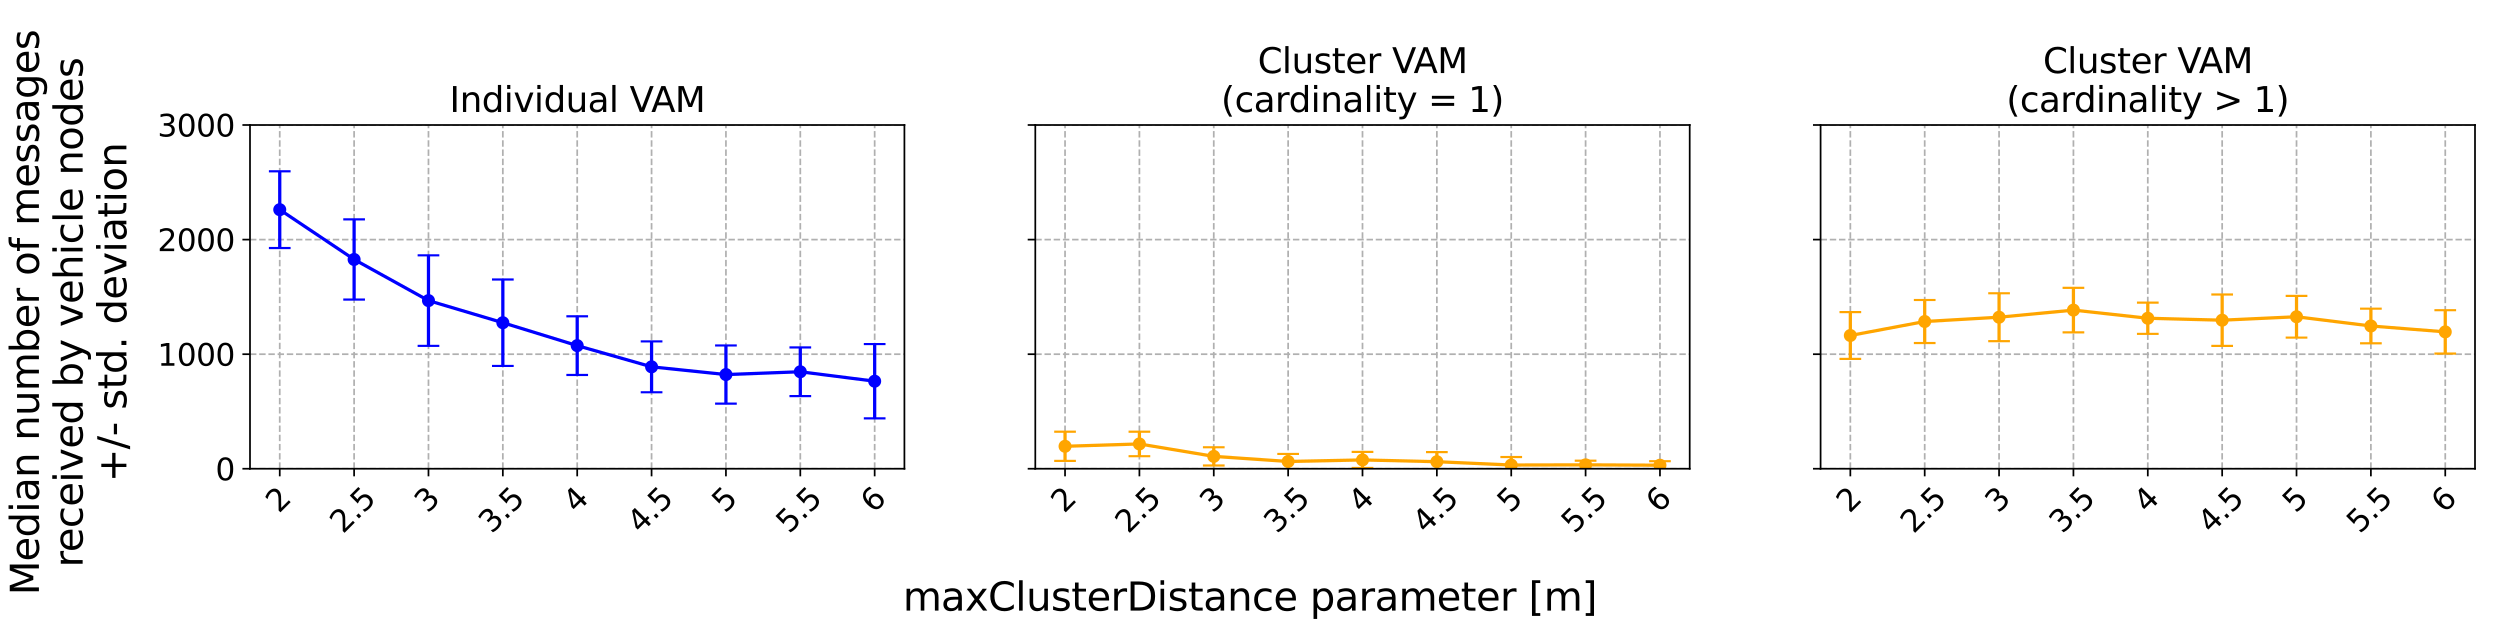 <?xml version="1.0" encoding="utf-8" standalone="no"?>
<!DOCTYPE svg PUBLIC "-//W3C//DTD SVG 1.1//EN"
  "http://www.w3.org/Graphics/SVG/1.1/DTD/svg11.dtd">
<svg xmlns:xlink="http://www.w3.org/1999/xlink" width="1152pt" height="288pt" viewBox="0 0 1152 288" xmlns="http://www.w3.org/2000/svg" version="1.1">
 <defs>
  <style type="text/css">*{stroke-linejoin: round; stroke-linecap: butt}</style>
 </defs>
 <g id="figure_1">
  <g id="patch_1">
   <path d="M 0 288 
L 1152 288 
L 1152 0 
L 0 0 
z
" style="fill: #ffffff"/>
  </g>
  <g id="axes_1">
   <g id="patch_2">
    <path d="M 115.2 216 
L 416.753 216 
L 416.753 57.6 
L 115.2 57.6 
z
" style="fill: #ffffff"/>
   </g>
   <g id="matplotlib.axis_1">
    <g id="xtick_1">
     <g id="line2d_1">
      <path d="M 128.907 216 
L 128.907 57.6 
" clip-path="url(#pe989899e88)" style="fill: none; stroke-dasharray: 2.96,1.28; stroke-dashoffset: 0; stroke: #b0b0b0; stroke-width: 0.8"/>
     </g>
     <g id="line2d_2">
      <defs>
       <path id="m39fc9605f2" d="M 0 0 
L 0 3.5 
" style="stroke: #000000; stroke-width: 0.8"/>
      </defs>
      <g>
       <use xlink:href="#m39fc9605f2" x="128.907" y="216" style="stroke: #000000; stroke-width: 0.8"/>
      </g>
     </g>
     <g id="text_1">
      <!-- 2 -->
      <g transform="translate(128.489 236.821) rotate(-45) scale(0.14 -0.14)">
       <defs>
        <path id="DejaVuSans-32" d="M 1228 531 
L 3431 531 
L 3431 0 
L 469 0 
L 469 531 
Q 828 903 1448 1529 
Q 2069 2156 2228 2338 
Q 2531 2678 2651 2914 
Q 2772 3150 2772 3378 
Q 2772 3750 2511 3984 
Q 2250 4219 1831 4219 
Q 1534 4219 1204 4116 
Q 875 4013 500 3803 
L 500 4441 
Q 881 4594 1212 4672 
Q 1544 4750 1819 4750 
Q 2544 4750 2975 4387 
Q 3406 4025 3406 3419 
Q 3406 3131 3298 2873 
Q 3191 2616 2906 2266 
Q 2828 2175 2409 1742 
Q 1991 1309 1228 531 
z
" transform="scale(0.016)"/>
       </defs>
       <use xlink:href="#DejaVuSans-32"/>
      </g>
     </g>
    </g>
    <g id="xtick_2">
     <g id="line2d_3">
      <path d="M 163.174 216 
L 163.174 57.6 
" clip-path="url(#pe989899e88)" style="fill: none; stroke-dasharray: 2.96,1.28; stroke-dashoffset: 0; stroke: #b0b0b0; stroke-width: 0.8"/>
     </g>
     <g id="line2d_4">
      <g>
       <use xlink:href="#m39fc9605f2" x="163.174" y="216" style="stroke: #000000; stroke-width: 0.8"/>
      </g>
     </g>
     <g id="text_2">
      <!-- 2.5 -->
      <g transform="translate(158.034 246.265) rotate(-45) scale(0.14 -0.14)">
       <defs>
        <path id="DejaVuSans-2e" d="M 684 794 
L 1344 794 
L 1344 0 
L 684 0 
L 684 794 
z
" transform="scale(0.016)"/>
        <path id="DejaVuSans-35" d="M 691 4666 
L 3169 4666 
L 3169 4134 
L 1269 4134 
L 1269 2991 
Q 1406 3038 1543 3061 
Q 1681 3084 1819 3084 
Q 2600 3084 3056 2656 
Q 3513 2228 3513 1497 
Q 3513 744 3044 326 
Q 2575 -91 1722 -91 
Q 1428 -91 1123 -41 
Q 819 9 494 109 
L 494 744 
Q 775 591 1075 516 
Q 1375 441 1709 441 
Q 2250 441 2565 725 
Q 2881 1009 2881 1497 
Q 2881 1984 2565 2268 
Q 2250 2553 1709 2553 
Q 1456 2553 1204 2497 
Q 953 2441 691 2322 
L 691 4666 
z
" transform="scale(0.016)"/>
       </defs>
       <use xlink:href="#DejaVuSans-32"/>
       <use xlink:href="#DejaVuSans-2e" x="63.623"/>
       <use xlink:href="#DejaVuSans-35" x="95.41"/>
      </g>
     </g>
    </g>
    <g id="xtick_3">
     <g id="line2d_5">
      <path d="M 197.442 216 
L 197.442 57.6 
" clip-path="url(#pe989899e88)" style="fill: none; stroke-dasharray: 2.96,1.28; stroke-dashoffset: 0; stroke: #b0b0b0; stroke-width: 0.8"/>
     </g>
     <g id="line2d_6">
      <g>
       <use xlink:href="#m39fc9605f2" x="197.442" y="216" style="stroke: #000000; stroke-width: 0.8"/>
      </g>
     </g>
     <g id="text_3">
      <!-- 3 -->
      <g transform="translate(197.024 236.821) rotate(-45) scale(0.14 -0.14)">
       <defs>
        <path id="DejaVuSans-33" d="M 2597 2516 
Q 3050 2419 3304 2112 
Q 3559 1806 3559 1356 
Q 3559 666 3084 287 
Q 2609 -91 1734 -91 
Q 1441 -91 1130 -33 
Q 819 25 488 141 
L 488 750 
Q 750 597 1062 519 
Q 1375 441 1716 441 
Q 2309 441 2620 675 
Q 2931 909 2931 1356 
Q 2931 1769 2642 2001 
Q 2353 2234 1838 2234 
L 1294 2234 
L 1294 2753 
L 1863 2753 
Q 2328 2753 2575 2939 
Q 2822 3125 2822 3475 
Q 2822 3834 2567 4026 
Q 2313 4219 1838 4219 
Q 1578 4219 1281 4162 
Q 984 4106 628 3988 
L 628 4550 
Q 988 4650 1302 4700 
Q 1616 4750 1894 4750 
Q 2613 4750 3031 4423 
Q 3450 4097 3450 3541 
Q 3450 3153 3228 2886 
Q 3006 2619 2597 2516 
z
" transform="scale(0.016)"/>
       </defs>
       <use xlink:href="#DejaVuSans-33"/>
      </g>
     </g>
    </g>
    <g id="xtick_4">
     <g id="line2d_7">
      <path d="M 231.709 216 
L 231.709 57.6 
" clip-path="url(#pe989899e88)" style="fill: none; stroke-dasharray: 2.96,1.28; stroke-dashoffset: 0; stroke: #b0b0b0; stroke-width: 0.8"/>
     </g>
     <g id="line2d_8">
      <g>
       <use xlink:href="#m39fc9605f2" x="231.709" y="216" style="stroke: #000000; stroke-width: 0.8"/>
      </g>
     </g>
     <g id="text_4">
      <!-- 3.5 -->
      <g transform="translate(226.569 246.265) rotate(-45) scale(0.14 -0.14)">
       <use xlink:href="#DejaVuSans-33"/>
       <use xlink:href="#DejaVuSans-2e" x="63.623"/>
       <use xlink:href="#DejaVuSans-35" x="95.41"/>
      </g>
     </g>
    </g>
    <g id="xtick_5">
     <g id="line2d_9">
      <path d="M 265.976 216 
L 265.976 57.6 
" clip-path="url(#pe989899e88)" style="fill: none; stroke-dasharray: 2.96,1.28; stroke-dashoffset: 0; stroke: #b0b0b0; stroke-width: 0.8"/>
     </g>
     <g id="line2d_10">
      <g>
       <use xlink:href="#m39fc9605f2" x="265.976" y="216" style="stroke: #000000; stroke-width: 0.8"/>
      </g>
     </g>
     <g id="text_5">
      <!-- 4 -->
      <g transform="translate(265.559 236.821) rotate(-45) scale(0.14 -0.14)">
       <defs>
        <path id="DejaVuSans-34" d="M 2419 4116 
L 825 1625 
L 2419 1625 
L 2419 4116 
z
M 2253 4666 
L 3047 4666 
L 3047 1625 
L 3713 1625 
L 3713 1100 
L 3047 1100 
L 3047 0 
L 2419 0 
L 2419 1100 
L 313 1100 
L 313 1709 
L 2253 4666 
z
" transform="scale(0.016)"/>
       </defs>
       <use xlink:href="#DejaVuSans-34"/>
      </g>
     </g>
    </g>
    <g id="xtick_6">
     <g id="line2d_11">
      <path d="M 300.244 216 
L 300.244 57.6 
" clip-path="url(#pe989899e88)" style="fill: none; stroke-dasharray: 2.96,1.28; stroke-dashoffset: 0; stroke: #b0b0b0; stroke-width: 0.8"/>
     </g>
     <g id="line2d_12">
      <g>
       <use xlink:href="#m39fc9605f2" x="300.244" y="216" style="stroke: #000000; stroke-width: 0.8"/>
      </g>
     </g>
     <g id="text_6">
      <!-- 4.5 -->
      <g transform="translate(295.104 246.265) rotate(-45) scale(0.14 -0.14)">
       <use xlink:href="#DejaVuSans-34"/>
       <use xlink:href="#DejaVuSans-2e" x="63.623"/>
       <use xlink:href="#DejaVuSans-35" x="95.41"/>
      </g>
     </g>
    </g>
    <g id="xtick_7">
     <g id="line2d_13">
      <path d="M 334.511 216 
L 334.511 57.6 
" clip-path="url(#pe989899e88)" style="fill: none; stroke-dasharray: 2.96,1.28; stroke-dashoffset: 0; stroke: #b0b0b0; stroke-width: 0.8"/>
     </g>
     <g id="line2d_14">
      <g>
       <use xlink:href="#m39fc9605f2" x="334.511" y="216" style="stroke: #000000; stroke-width: 0.8"/>
      </g>
     </g>
     <g id="text_7">
      <!-- 5 -->
      <g transform="translate(334.094 236.821) rotate(-45) scale(0.14 -0.14)">
       <use xlink:href="#DejaVuSans-35"/>
      </g>
     </g>
    </g>
    <g id="xtick_8">
     <g id="line2d_15">
      <path d="M 368.779 216 
L 368.779 57.6 
" clip-path="url(#pe989899e88)" style="fill: none; stroke-dasharray: 2.96,1.28; stroke-dashoffset: 0; stroke: #b0b0b0; stroke-width: 0.8"/>
     </g>
     <g id="line2d_16">
      <g>
       <use xlink:href="#m39fc9605f2" x="368.779" y="216" style="stroke: #000000; stroke-width: 0.8"/>
      </g>
     </g>
     <g id="text_8">
      <!-- 5.5 -->
      <g transform="translate(363.639 246.265) rotate(-45) scale(0.14 -0.14)">
       <use xlink:href="#DejaVuSans-35"/>
       <use xlink:href="#DejaVuSans-2e" x="63.623"/>
       <use xlink:href="#DejaVuSans-35" x="95.41"/>
      </g>
     </g>
    </g>
    <g id="xtick_9">
     <g id="line2d_17">
      <path d="M 403.046 216 
L 403.046 57.6 
" clip-path="url(#pe989899e88)" style="fill: none; stroke-dasharray: 2.96,1.28; stroke-dashoffset: 0; stroke: #b0b0b0; stroke-width: 0.8"/>
     </g>
     <g id="line2d_18">
      <g>
       <use xlink:href="#m39fc9605f2" x="403.046" y="216" style="stroke: #000000; stroke-width: 0.8"/>
      </g>
     </g>
     <g id="text_9">
      <!-- 6 -->
      <g transform="translate(402.628 236.821) rotate(-45) scale(0.14 -0.14)">
       <defs>
        <path id="DejaVuSans-36" d="M 2113 2584 
Q 1688 2584 1439 2293 
Q 1191 2003 1191 1497 
Q 1191 994 1439 701 
Q 1688 409 2113 409 
Q 2538 409 2786 701 
Q 3034 994 3034 1497 
Q 3034 2003 2786 2293 
Q 2538 2584 2113 2584 
z
M 3366 4563 
L 3366 3988 
Q 3128 4100 2886 4159 
Q 2644 4219 2406 4219 
Q 1781 4219 1451 3797 
Q 1122 3375 1075 2522 
Q 1259 2794 1537 2939 
Q 1816 3084 2150 3084 
Q 2853 3084 3261 2657 
Q 3669 2231 3669 1497 
Q 3669 778 3244 343 
Q 2819 -91 2113 -91 
Q 1303 -91 875 529 
Q 447 1150 447 2328 
Q 447 3434 972 4092 
Q 1497 4750 2381 4750 
Q 2619 4750 2861 4703 
Q 3103 4656 3366 4563 
z
" transform="scale(0.016)"/>
       </defs>
       <use xlink:href="#DejaVuSans-36"/>
      </g>
     </g>
    </g>
   </g>
   <g id="matplotlib.axis_2">
    <g id="ytick_1">
     <g id="line2d_19">
      <path d="M 115.2 216 
L 416.753 216 
" clip-path="url(#pe989899e88)" style="fill: none; stroke-dasharray: 2.96,1.28; stroke-dashoffset: 0; stroke: #b0b0b0; stroke-width: 0.8"/>
     </g>
     <g id="line2d_20">
      <defs>
       <path id="md9dedc29a3" d="M 0 0 
L -3.5 0 
" style="stroke: #000000; stroke-width: 0.8"/>
      </defs>
      <g>
       <use xlink:href="#md9dedc29a3" x="115.2" y="216" style="stroke: #000000; stroke-width: 0.8"/>
      </g>
     </g>
     <g id="text_10">
      <!-- 0 -->
      <g transform="translate(99.293 221.319) scale(0.14 -0.14)">
       <defs>
        <path id="DejaVuSans-30" d="M 2034 4250 
Q 1547 4250 1301 3770 
Q 1056 3291 1056 2328 
Q 1056 1369 1301 889 
Q 1547 409 2034 409 
Q 2525 409 2770 889 
Q 3016 1369 3016 2328 
Q 3016 3291 2770 3770 
Q 2525 4250 2034 4250 
z
M 2034 4750 
Q 2819 4750 3233 4129 
Q 3647 3509 3647 2328 
Q 3647 1150 3233 529 
Q 2819 -91 2034 -91 
Q 1250 -91 836 529 
Q 422 1150 422 2328 
Q 422 3509 836 4129 
Q 1250 4750 2034 4750 
z
" transform="scale(0.016)"/>
       </defs>
       <use xlink:href="#DejaVuSans-30"/>
      </g>
     </g>
    </g>
    <g id="ytick_2">
     <g id="line2d_21">
      <path d="M 115.2 163.2 
L 416.753 163.2 
" clip-path="url(#pe989899e88)" style="fill: none; stroke-dasharray: 2.96,1.28; stroke-dashoffset: 0; stroke: #b0b0b0; stroke-width: 0.8"/>
     </g>
     <g id="line2d_22">
      <g>
       <use xlink:href="#md9dedc29a3" x="115.2" y="163.2" style="stroke: #000000; stroke-width: 0.8"/>
      </g>
     </g>
     <g id="text_11">
      <!-- 1000 -->
      <g transform="translate(72.57 168.519) scale(0.14 -0.14)">
       <defs>
        <path id="DejaVuSans-31" d="M 794 531 
L 1825 531 
L 1825 4091 
L 703 3866 
L 703 4441 
L 1819 4666 
L 2450 4666 
L 2450 531 
L 3481 531 
L 3481 0 
L 794 0 
L 794 531 
z
" transform="scale(0.016)"/>
       </defs>
       <use xlink:href="#DejaVuSans-31"/>
       <use xlink:href="#DejaVuSans-30" x="63.623"/>
       <use xlink:href="#DejaVuSans-30" x="127.246"/>
       <use xlink:href="#DejaVuSans-30" x="190.869"/>
      </g>
     </g>
    </g>
    <g id="ytick_3">
     <g id="line2d_23">
      <path d="M 115.2 110.4 
L 416.753 110.4 
" clip-path="url(#pe989899e88)" style="fill: none; stroke-dasharray: 2.96,1.28; stroke-dashoffset: 0; stroke: #b0b0b0; stroke-width: 0.8"/>
     </g>
     <g id="line2d_24">
      <g>
       <use xlink:href="#md9dedc29a3" x="115.2" y="110.4" style="stroke: #000000; stroke-width: 0.8"/>
      </g>
     </g>
     <g id="text_12">
      <!-- 2000 -->
      <g transform="translate(72.57 115.719) scale(0.14 -0.14)">
       <use xlink:href="#DejaVuSans-32"/>
       <use xlink:href="#DejaVuSans-30" x="63.623"/>
       <use xlink:href="#DejaVuSans-30" x="127.246"/>
       <use xlink:href="#DejaVuSans-30" x="190.869"/>
      </g>
     </g>
    </g>
    <g id="ytick_4">
     <g id="line2d_25">
      <path d="M 115.2 57.6 
L 416.753 57.6 
" clip-path="url(#pe989899e88)" style="fill: none; stroke-dasharray: 2.96,1.28; stroke-dashoffset: 0; stroke: #b0b0b0; stroke-width: 0.8"/>
     </g>
     <g id="line2d_26">
      <g>
       <use xlink:href="#md9dedc29a3" x="115.2" y="57.6" style="stroke: #000000; stroke-width: 0.8"/>
      </g>
     </g>
     <g id="text_13">
      <!-- 3000 -->
      <g transform="translate(72.57 62.919) scale(0.14 -0.14)">
       <use xlink:href="#DejaVuSans-33"/>
       <use xlink:href="#DejaVuSans-30" x="63.623"/>
       <use xlink:href="#DejaVuSans-30" x="127.246"/>
       <use xlink:href="#DejaVuSans-30" x="190.869"/>
      </g>
     </g>
    </g>
   </g>
   <g id="LineCollection_1">
    <path d="M 128.907 114.298 
L 128.907 78.94 
" clip-path="url(#pe989899e88)" style="fill: none; stroke: #0000ff; stroke-width: 1.5"/>
    <path d="M 163.174 138.035 
L 163.174 101.087 
" clip-path="url(#pe989899e88)" style="fill: none; stroke: #0000ff; stroke-width: 1.5"/>
    <path d="M 197.442 159.381 
L 197.442 117.651 
" clip-path="url(#pe989899e88)" style="fill: none; stroke: #0000ff; stroke-width: 1.5"/>
    <path d="M 231.709 168.618 
L 231.709 128.794 
" clip-path="url(#pe989899e88)" style="fill: none; stroke: #0000ff; stroke-width: 1.5"/>
    <path d="M 265.976 172.78 
L 265.976 145.753 
" clip-path="url(#pe989899e88)" style="fill: none; stroke: #0000ff; stroke-width: 1.5"/>
    <path d="M 300.244 180.753 
L 300.244 157.316 
" clip-path="url(#pe989899e88)" style="fill: none; stroke: #0000ff; stroke-width: 1.5"/>
    <path d="M 334.511 186.003 
L 334.511 159.194 
" clip-path="url(#pe989899e88)" style="fill: none; stroke: #0000ff; stroke-width: 1.5"/>
    <path d="M 368.779 182.516 
L 368.779 160.093 
" clip-path="url(#pe989899e88)" style="fill: none; stroke: #0000ff; stroke-width: 1.5"/>
    <path d="M 403.046 192.78 
L 403.046 158.541 
" clip-path="url(#pe989899e88)" style="fill: none; stroke: #0000ff; stroke-width: 1.5"/>
   </g>
   <g id="line2d_27">
    <defs>
     <path id="m923324f495" d="M 5 0 
L -5 -0 
" style="stroke: #0000ff"/>
    </defs>
    <g clip-path="url(#pe989899e88)">
     <use xlink:href="#m923324f495" x="128.907" y="114.298" style="fill: #0000ff; stroke: #0000ff"/>
     <use xlink:href="#m923324f495" x="163.174" y="138.035" style="fill: #0000ff; stroke: #0000ff"/>
     <use xlink:href="#m923324f495" x="197.442" y="159.381" style="fill: #0000ff; stroke: #0000ff"/>
     <use xlink:href="#m923324f495" x="231.709" y="168.618" style="fill: #0000ff; stroke: #0000ff"/>
     <use xlink:href="#m923324f495" x="265.976" y="172.78" style="fill: #0000ff; stroke: #0000ff"/>
     <use xlink:href="#m923324f495" x="300.244" y="180.753" style="fill: #0000ff; stroke: #0000ff"/>
     <use xlink:href="#m923324f495" x="334.511" y="186.003" style="fill: #0000ff; stroke: #0000ff"/>
     <use xlink:href="#m923324f495" x="368.779" y="182.516" style="fill: #0000ff; stroke: #0000ff"/>
     <use xlink:href="#m923324f495" x="403.046" y="192.78" style="fill: #0000ff; stroke: #0000ff"/>
    </g>
   </g>
   <g id="line2d_28">
    <g clip-path="url(#pe989899e88)">
     <use xlink:href="#m923324f495" x="128.907" y="78.94" style="fill: #0000ff; stroke: #0000ff"/>
     <use xlink:href="#m923324f495" x="163.174" y="101.087" style="fill: #0000ff; stroke: #0000ff"/>
     <use xlink:href="#m923324f495" x="197.442" y="117.651" style="fill: #0000ff; stroke: #0000ff"/>
     <use xlink:href="#m923324f495" x="231.709" y="128.794" style="fill: #0000ff; stroke: #0000ff"/>
     <use xlink:href="#m923324f495" x="265.976" y="145.753" style="fill: #0000ff; stroke: #0000ff"/>
     <use xlink:href="#m923324f495" x="300.244" y="157.316" style="fill: #0000ff; stroke: #0000ff"/>
     <use xlink:href="#m923324f495" x="334.511" y="159.194" style="fill: #0000ff; stroke: #0000ff"/>
     <use xlink:href="#m923324f495" x="368.779" y="160.093" style="fill: #0000ff; stroke: #0000ff"/>
     <use xlink:href="#m923324f495" x="403.046" y="158.541" style="fill: #0000ff; stroke: #0000ff"/>
    </g>
   </g>
   <g id="line2d_29">
    <path d="M 128.907 96.619 
L 163.174 119.561 
L 197.442 138.516 
L 231.709 148.706 
L 265.976 159.266 
L 300.244 169.034 
L 334.511 172.598 
L 368.779 171.305 
L 403.046 175.661 
" clip-path="url(#pe989899e88)" style="fill: none; stroke: #0000ff; stroke-width: 1.5; stroke-linecap: square"/>
    <defs>
     <path id="m6e22ced811" d="M 0 2.5 
C 0.663 2.5 1.299 2.237 1.768 1.768 
C 2.237 1.299 2.5 0.663 2.5 0 
C 2.5 -0.663 2.237 -1.299 1.768 -1.768 
C 1.299 -2.237 0.663 -2.5 0 -2.5 
C -0.663 -2.5 -1.299 -2.237 -1.768 -1.768 
C -2.237 -1.299 -2.5 -0.663 -2.5 0 
C -2.5 0.663 -2.237 1.299 -1.768 1.768 
C -1.299 2.237 -0.663 2.5 0 2.5 
z
" style="stroke: #0000ff"/>
    </defs>
    <g clip-path="url(#pe989899e88)">
     <use xlink:href="#m6e22ced811" x="128.907" y="96.619" style="fill: #0000ff; stroke: #0000ff"/>
     <use xlink:href="#m6e22ced811" x="163.174" y="119.561" style="fill: #0000ff; stroke: #0000ff"/>
     <use xlink:href="#m6e22ced811" x="197.442" y="138.516" style="fill: #0000ff; stroke: #0000ff"/>
     <use xlink:href="#m6e22ced811" x="231.709" y="148.706" style="fill: #0000ff; stroke: #0000ff"/>
     <use xlink:href="#m6e22ced811" x="265.976" y="159.266" style="fill: #0000ff; stroke: #0000ff"/>
     <use xlink:href="#m6e22ced811" x="300.244" y="169.034" style="fill: #0000ff; stroke: #0000ff"/>
     <use xlink:href="#m6e22ced811" x="334.511" y="172.598" style="fill: #0000ff; stroke: #0000ff"/>
     <use xlink:href="#m6e22ced811" x="368.779" y="171.305" style="fill: #0000ff; stroke: #0000ff"/>
     <use xlink:href="#m6e22ced811" x="403.046" y="175.661" style="fill: #0000ff; stroke: #0000ff"/>
    </g>
   </g>
   <g id="patch_3">
    <path d="M 115.2 216 
L 115.2 57.6 
" style="fill: none; stroke: #000000; stroke-width: 0.8; stroke-linejoin: miter; stroke-linecap: square"/>
   </g>
   <g id="patch_4">
    <path d="M 416.753 216 
L 416.753 57.6 
" style="fill: none; stroke: #000000; stroke-width: 0.8; stroke-linejoin: miter; stroke-linecap: square"/>
   </g>
   <g id="patch_5">
    <path d="M 115.2 216 
L 416.753 216 
" style="fill: none; stroke: #000000; stroke-width: 0.8; stroke-linejoin: miter; stroke-linecap: square"/>
   </g>
   <g id="patch_6">
    <path d="M 115.2 57.6 
L 416.753 57.6 
" style="fill: none; stroke: #000000; stroke-width: 0.8; stroke-linejoin: miter; stroke-linecap: square"/>
   </g>
   <g id="text_14">
    <!-- Individual VAM -->
    <g transform="translate(207.134 51.6) scale(0.16 -0.16)">
     <defs>
      <path id="DejaVuSans-49" d="M 628 4666 
L 1259 4666 
L 1259 0 
L 628 0 
L 628 4666 
z
" transform="scale(0.016)"/>
      <path id="DejaVuSans-6e" d="M 3513 2113 
L 3513 0 
L 2938 0 
L 2938 2094 
Q 2938 2591 2744 2837 
Q 2550 3084 2163 3084 
Q 1697 3084 1428 2787 
Q 1159 2491 1159 1978 
L 1159 0 
L 581 0 
L 581 3500 
L 1159 3500 
L 1159 2956 
Q 1366 3272 1645 3428 
Q 1925 3584 2291 3584 
Q 2894 3584 3203 3211 
Q 3513 2838 3513 2113 
z
" transform="scale(0.016)"/>
      <path id="DejaVuSans-64" d="M 2906 2969 
L 2906 4863 
L 3481 4863 
L 3481 0 
L 2906 0 
L 2906 525 
Q 2725 213 2448 61 
Q 2172 -91 1784 -91 
Q 1150 -91 751 415 
Q 353 922 353 1747 
Q 353 2572 751 3078 
Q 1150 3584 1784 3584 
Q 2172 3584 2448 3432 
Q 2725 3281 2906 2969 
z
M 947 1747 
Q 947 1113 1208 752 
Q 1469 391 1925 391 
Q 2381 391 2643 752 
Q 2906 1113 2906 1747 
Q 2906 2381 2643 2742 
Q 2381 3103 1925 3103 
Q 1469 3103 1208 2742 
Q 947 2381 947 1747 
z
" transform="scale(0.016)"/>
      <path id="DejaVuSans-69" d="M 603 3500 
L 1178 3500 
L 1178 0 
L 603 0 
L 603 3500 
z
M 603 4863 
L 1178 4863 
L 1178 4134 
L 603 4134 
L 603 4863 
z
" transform="scale(0.016)"/>
      <path id="DejaVuSans-76" d="M 191 3500 
L 800 3500 
L 1894 563 
L 2988 3500 
L 3597 3500 
L 2284 0 
L 1503 0 
L 191 3500 
z
" transform="scale(0.016)"/>
      <path id="DejaVuSans-75" d="M 544 1381 
L 544 3500 
L 1119 3500 
L 1119 1403 
Q 1119 906 1312 657 
Q 1506 409 1894 409 
Q 2359 409 2629 706 
Q 2900 1003 2900 1516 
L 2900 3500 
L 3475 3500 
L 3475 0 
L 2900 0 
L 2900 538 
Q 2691 219 2414 64 
Q 2138 -91 1772 -91 
Q 1169 -91 856 284 
Q 544 659 544 1381 
z
M 1991 3584 
L 1991 3584 
z
" transform="scale(0.016)"/>
      <path id="DejaVuSans-61" d="M 2194 1759 
Q 1497 1759 1228 1600 
Q 959 1441 959 1056 
Q 959 750 1161 570 
Q 1363 391 1709 391 
Q 2188 391 2477 730 
Q 2766 1069 2766 1631 
L 2766 1759 
L 2194 1759 
z
M 3341 1997 
L 3341 0 
L 2766 0 
L 2766 531 
Q 2569 213 2275 61 
Q 1981 -91 1556 -91 
Q 1019 -91 701 211 
Q 384 513 384 1019 
Q 384 1609 779 1909 
Q 1175 2209 1959 2209 
L 2766 2209 
L 2766 2266 
Q 2766 2663 2505 2880 
Q 2244 3097 1772 3097 
Q 1472 3097 1187 3025 
Q 903 2953 641 2809 
L 641 3341 
Q 956 3463 1253 3523 
Q 1550 3584 1831 3584 
Q 2591 3584 2966 3190 
Q 3341 2797 3341 1997 
z
" transform="scale(0.016)"/>
      <path id="DejaVuSans-6c" d="M 603 4863 
L 1178 4863 
L 1178 0 
L 603 0 
L 603 4863 
z
" transform="scale(0.016)"/>
      <path id="DejaVuSans-20" transform="scale(0.016)"/>
      <path id="DejaVuSans-56" d="M 1831 0 
L 50 4666 
L 709 4666 
L 2188 738 
L 3669 4666 
L 4325 4666 
L 2547 0 
L 1831 0 
z
" transform="scale(0.016)"/>
      <path id="DejaVuSans-41" d="M 2188 4044 
L 1331 1722 
L 3047 1722 
L 2188 4044 
z
M 1831 4666 
L 2547 4666 
L 4325 0 
L 3669 0 
L 3244 1197 
L 1141 1197 
L 716 0 
L 50 0 
L 1831 4666 
z
" transform="scale(0.016)"/>
      <path id="DejaVuSans-4d" d="M 628 4666 
L 1569 4666 
L 2759 1491 
L 3956 4666 
L 4897 4666 
L 4897 0 
L 4281 0 
L 4281 4097 
L 3078 897 
L 2444 897 
L 1241 4097 
L 1241 0 
L 628 0 
L 628 4666 
z
" transform="scale(0.016)"/>
     </defs>
     <use xlink:href="#DejaVuSans-49"/>
     <use xlink:href="#DejaVuSans-6e" x="29.492"/>
     <use xlink:href="#DejaVuSans-64" x="92.871"/>
     <use xlink:href="#DejaVuSans-69" x="156.348"/>
     <use xlink:href="#DejaVuSans-76" x="184.131"/>
     <use xlink:href="#DejaVuSans-69" x="243.311"/>
     <use xlink:href="#DejaVuSans-64" x="271.094"/>
     <use xlink:href="#DejaVuSans-75" x="334.57"/>
     <use xlink:href="#DejaVuSans-61" x="397.949"/>
     <use xlink:href="#DejaVuSans-6c" x="459.229"/>
     <use xlink:href="#DejaVuSans-20" x="487.012"/>
     <use xlink:href="#DejaVuSans-56" x="518.799"/>
     <use xlink:href="#DejaVuSans-41" x="580.832"/>
     <use xlink:href="#DejaVuSans-4d" x="649.24"/>
    </g>
   </g>
  </g>
  <g id="axes_2">
   <g id="patch_7">
    <path d="M 477.064 216 
L 778.616 216 
L 778.616 57.6 
L 477.064 57.6 
z
" style="fill: #ffffff"/>
   </g>
   <g id="matplotlib.axis_3">
    <g id="xtick_10">
     <g id="line2d_30">
      <path d="M 490.77 216 
L 490.77 57.6 
" clip-path="url(#pb89b89d225)" style="fill: none; stroke-dasharray: 2.96,1.28; stroke-dashoffset: 0; stroke: #b0b0b0; stroke-width: 0.8"/>
     </g>
     <g id="line2d_31">
      <g>
       <use xlink:href="#m39fc9605f2" x="490.77" y="216" style="stroke: #000000; stroke-width: 0.8"/>
      </g>
     </g>
     <g id="text_15">
      <!-- 2 -->
      <g transform="translate(490.353 236.821) rotate(-45) scale(0.14 -0.14)">
       <use xlink:href="#DejaVuSans-32"/>
      </g>
     </g>
    </g>
    <g id="xtick_11">
     <g id="line2d_32">
      <path d="M 525.038 216 
L 525.038 57.6 
" clip-path="url(#pb89b89d225)" style="fill: none; stroke-dasharray: 2.96,1.28; stroke-dashoffset: 0; stroke: #b0b0b0; stroke-width: 0.8"/>
     </g>
     <g id="line2d_33">
      <g>
       <use xlink:href="#m39fc9605f2" x="525.038" y="216" style="stroke: #000000; stroke-width: 0.8"/>
      </g>
     </g>
     <g id="text_16">
      <!-- 2.5 -->
      <g transform="translate(519.898 246.265) rotate(-45) scale(0.14 -0.14)">
       <use xlink:href="#DejaVuSans-32"/>
       <use xlink:href="#DejaVuSans-2e" x="63.623"/>
       <use xlink:href="#DejaVuSans-35" x="95.41"/>
      </g>
     </g>
    </g>
    <g id="xtick_12">
     <g id="line2d_34">
      <path d="M 559.305 216 
L 559.305 57.6 
" clip-path="url(#pb89b89d225)" style="fill: none; stroke-dasharray: 2.96,1.28; stroke-dashoffset: 0; stroke: #b0b0b0; stroke-width: 0.8"/>
     </g>
     <g id="line2d_35">
      <g>
       <use xlink:href="#m39fc9605f2" x="559.305" y="216" style="stroke: #000000; stroke-width: 0.8"/>
      </g>
     </g>
     <g id="text_17">
      <!-- 3 -->
      <g transform="translate(558.888 236.821) rotate(-45) scale(0.14 -0.14)">
       <use xlink:href="#DejaVuSans-33"/>
      </g>
     </g>
    </g>
    <g id="xtick_13">
     <g id="line2d_36">
      <path d="M 593.573 216 
L 593.573 57.6 
" clip-path="url(#pb89b89d225)" style="fill: none; stroke-dasharray: 2.96,1.28; stroke-dashoffset: 0; stroke: #b0b0b0; stroke-width: 0.8"/>
     </g>
     <g id="line2d_37">
      <g>
       <use xlink:href="#m39fc9605f2" x="593.573" y="216" style="stroke: #000000; stroke-width: 0.8"/>
      </g>
     </g>
     <g id="text_18">
      <!-- 3.5 -->
      <g transform="translate(588.433 246.265) rotate(-45) scale(0.14 -0.14)">
       <use xlink:href="#DejaVuSans-33"/>
       <use xlink:href="#DejaVuSans-2e" x="63.623"/>
       <use xlink:href="#DejaVuSans-35" x="95.41"/>
      </g>
     </g>
    </g>
    <g id="xtick_14">
     <g id="line2d_38">
      <path d="M 627.84 216 
L 627.84 57.6 
" clip-path="url(#pb89b89d225)" style="fill: none; stroke-dasharray: 2.96,1.28; stroke-dashoffset: 0; stroke: #b0b0b0; stroke-width: 0.8"/>
     </g>
     <g id="line2d_39">
      <g>
       <use xlink:href="#m39fc9605f2" x="627.84" y="216" style="stroke: #000000; stroke-width: 0.8"/>
      </g>
     </g>
     <g id="text_19">
      <!-- 4 -->
      <g transform="translate(627.422 236.821) rotate(-45) scale(0.14 -0.14)">
       <use xlink:href="#DejaVuSans-34"/>
      </g>
     </g>
    </g>
    <g id="xtick_15">
     <g id="line2d_40">
      <path d="M 662.107 216 
L 662.107 57.6 
" clip-path="url(#pb89b89d225)" style="fill: none; stroke-dasharray: 2.96,1.28; stroke-dashoffset: 0; stroke: #b0b0b0; stroke-width: 0.8"/>
     </g>
     <g id="line2d_41">
      <g>
       <use xlink:href="#m39fc9605f2" x="662.107" y="216" style="stroke: #000000; stroke-width: 0.8"/>
      </g>
     </g>
     <g id="text_20">
      <!-- 4.5 -->
      <g transform="translate(656.967 246.265) rotate(-45) scale(0.14 -0.14)">
       <use xlink:href="#DejaVuSans-34"/>
       <use xlink:href="#DejaVuSans-2e" x="63.623"/>
       <use xlink:href="#DejaVuSans-35" x="95.41"/>
      </g>
     </g>
    </g>
    <g id="xtick_16">
     <g id="line2d_42">
      <path d="M 696.375 216 
L 696.375 57.6 
" clip-path="url(#pb89b89d225)" style="fill: none; stroke-dasharray: 2.96,1.28; stroke-dashoffset: 0; stroke: #b0b0b0; stroke-width: 0.8"/>
     </g>
     <g id="line2d_43">
      <g>
       <use xlink:href="#m39fc9605f2" x="696.375" y="216" style="stroke: #000000; stroke-width: 0.8"/>
      </g>
     </g>
     <g id="text_21">
      <!-- 5 -->
      <g transform="translate(695.957 236.821) rotate(-45) scale(0.14 -0.14)">
       <use xlink:href="#DejaVuSans-35"/>
      </g>
     </g>
    </g>
    <g id="xtick_17">
     <g id="line2d_44">
      <path d="M 730.642 216 
L 730.642 57.6 
" clip-path="url(#pb89b89d225)" style="fill: none; stroke-dasharray: 2.96,1.28; stroke-dashoffset: 0; stroke: #b0b0b0; stroke-width: 0.8"/>
     </g>
     <g id="line2d_45">
      <g>
       <use xlink:href="#m39fc9605f2" x="730.642" y="216" style="stroke: #000000; stroke-width: 0.8"/>
      </g>
     </g>
     <g id="text_22">
      <!-- 5.5 -->
      <g transform="translate(725.502 246.265) rotate(-45) scale(0.14 -0.14)">
       <use xlink:href="#DejaVuSans-35"/>
       <use xlink:href="#DejaVuSans-2e" x="63.623"/>
       <use xlink:href="#DejaVuSans-35" x="95.41"/>
      </g>
     </g>
    </g>
    <g id="xtick_18">
     <g id="line2d_46">
      <path d="M 764.91 216 
L 764.91 57.6 
" clip-path="url(#pb89b89d225)" style="fill: none; stroke-dasharray: 2.96,1.28; stroke-dashoffset: 0; stroke: #b0b0b0; stroke-width: 0.8"/>
     </g>
     <g id="line2d_47">
      <g>
       <use xlink:href="#m39fc9605f2" x="764.91" y="216" style="stroke: #000000; stroke-width: 0.8"/>
      </g>
     </g>
     <g id="text_23">
      <!-- 6 -->
      <g transform="translate(764.492 236.821) rotate(-45) scale(0.14 -0.14)">
       <use xlink:href="#DejaVuSans-36"/>
      </g>
     </g>
    </g>
   </g>
   <g id="matplotlib.axis_4">
    <g id="ytick_5">
     <g id="line2d_48">
      <path d="M 477.064 216 
L 778.616 216 
" clip-path="url(#pb89b89d225)" style="fill: none; stroke-dasharray: 2.96,1.28; stroke-dashoffset: 0; stroke: #b0b0b0; stroke-width: 0.8"/>
     </g>
     <g id="line2d_49">
      <g>
       <use xlink:href="#md9dedc29a3" x="477.064" y="216" style="stroke: #000000; stroke-width: 0.8"/>
      </g>
     </g>
    </g>
    <g id="ytick_6">
     <g id="line2d_50">
      <path d="M 477.064 163.2 
L 778.616 163.2 
" clip-path="url(#pb89b89d225)" style="fill: none; stroke-dasharray: 2.96,1.28; stroke-dashoffset: 0; stroke: #b0b0b0; stroke-width: 0.8"/>
     </g>
     <g id="line2d_51">
      <g>
       <use xlink:href="#md9dedc29a3" x="477.064" y="163.2" style="stroke: #000000; stroke-width: 0.8"/>
      </g>
     </g>
    </g>
    <g id="ytick_7">
     <g id="line2d_52">
      <path d="M 477.064 110.4 
L 778.616 110.4 
" clip-path="url(#pb89b89d225)" style="fill: none; stroke-dasharray: 2.96,1.28; stroke-dashoffset: 0; stroke: #b0b0b0; stroke-width: 0.8"/>
     </g>
     <g id="line2d_53">
      <g>
       <use xlink:href="#md9dedc29a3" x="477.064" y="110.4" style="stroke: #000000; stroke-width: 0.8"/>
      </g>
     </g>
    </g>
    <g id="ytick_8">
     <g id="line2d_54">
      <path d="M 477.064 57.6 
L 778.616 57.6 
" clip-path="url(#pb89b89d225)" style="fill: none; stroke-dasharray: 2.96,1.28; stroke-dashoffset: 0; stroke: #b0b0b0; stroke-width: 0.8"/>
     </g>
     <g id="line2d_55">
      <g>
       <use xlink:href="#md9dedc29a3" x="477.064" y="57.6" style="stroke: #000000; stroke-width: 0.8"/>
      </g>
     </g>
    </g>
   </g>
   <g id="LineCollection_2">
    <path d="M 490.77 212.378 
L 490.77 198.925 
" clip-path="url(#pb89b89d225)" style="fill: none; stroke: #ffa500; stroke-width: 1.5"/>
    <path d="M 525.038 210.218 
L 525.038 198.919 
" clip-path="url(#pb89b89d225)" style="fill: none; stroke: #ffa500; stroke-width: 1.5"/>
    <path d="M 559.305 214.502 
L 559.305 206.094 
" clip-path="url(#pb89b89d225)" style="fill: none; stroke: #ffa500; stroke-width: 1.5"/>
    <path d="M 593.573 216.127 
L 593.573 209.167 
" clip-path="url(#pb89b89d225)" style="fill: none; stroke: #ffa500; stroke-width: 1.5"/>
    <path d="M 627.84 215.628 
L 627.84 208.241 
" clip-path="url(#pb89b89d225)" style="fill: none; stroke: #ffa500; stroke-width: 1.5"/>
    <path d="M 662.107 217.184 
L 662.107 208.322 
" clip-path="url(#pb89b89d225)" style="fill: none; stroke: #ffa500; stroke-width: 1.5"/>
    <path d="M 696.375 217.963 
L 696.375 210.605 
" clip-path="url(#pb89b89d225)" style="fill: none; stroke: #ffa500; stroke-width: 1.5"/>
    <path d="M 730.642 216.122 
L 730.642 212.288 
" clip-path="url(#pb89b89d225)" style="fill: none; stroke: #ffa500; stroke-width: 1.5"/>
    <path d="M 764.91 216.209 
L 764.91 212.517 
" clip-path="url(#pb89b89d225)" style="fill: none; stroke: #ffa500; stroke-width: 1.5"/>
   </g>
   <g id="line2d_56">
    <defs>
     <path id="m9aa7d6b535" d="M 5 0 
L -5 -0 
" style="stroke: #ffa500"/>
    </defs>
    <g clip-path="url(#pb89b89d225)">
     <use xlink:href="#m9aa7d6b535" x="490.77" y="212.378" style="fill: #ffa500; stroke: #ffa500"/>
     <use xlink:href="#m9aa7d6b535" x="525.038" y="210.218" style="fill: #ffa500; stroke: #ffa500"/>
     <use xlink:href="#m9aa7d6b535" x="559.305" y="214.502" style="fill: #ffa500; stroke: #ffa500"/>
     <use xlink:href="#m9aa7d6b535" x="593.573" y="216.127" style="fill: #ffa500; stroke: #ffa500"/>
     <use xlink:href="#m9aa7d6b535" x="627.84" y="215.628" style="fill: #ffa500; stroke: #ffa500"/>
     <use xlink:href="#m9aa7d6b535" x="662.107" y="217.184" style="fill: #ffa500; stroke: #ffa500"/>
     <use xlink:href="#m9aa7d6b535" x="696.375" y="217.963" style="fill: #ffa500; stroke: #ffa500"/>
     <use xlink:href="#m9aa7d6b535" x="730.642" y="216.122" style="fill: #ffa500; stroke: #ffa500"/>
     <use xlink:href="#m9aa7d6b535" x="764.91" y="216.209" style="fill: #ffa500; stroke: #ffa500"/>
    </g>
   </g>
   <g id="line2d_57">
    <g clip-path="url(#pb89b89d225)">
     <use xlink:href="#m9aa7d6b535" x="490.77" y="198.925" style="fill: #ffa500; stroke: #ffa500"/>
     <use xlink:href="#m9aa7d6b535" x="525.038" y="198.919" style="fill: #ffa500; stroke: #ffa500"/>
     <use xlink:href="#m9aa7d6b535" x="559.305" y="206.094" style="fill: #ffa500; stroke: #ffa500"/>
     <use xlink:href="#m9aa7d6b535" x="593.573" y="209.167" style="fill: #ffa500; stroke: #ffa500"/>
     <use xlink:href="#m9aa7d6b535" x="627.84" y="208.241" style="fill: #ffa500; stroke: #ffa500"/>
     <use xlink:href="#m9aa7d6b535" x="662.107" y="208.322" style="fill: #ffa500; stroke: #ffa500"/>
     <use xlink:href="#m9aa7d6b535" x="696.375" y="210.605" style="fill: #ffa500; stroke: #ffa500"/>
     <use xlink:href="#m9aa7d6b535" x="730.642" y="212.288" style="fill: #ffa500; stroke: #ffa500"/>
     <use xlink:href="#m9aa7d6b535" x="764.91" y="212.517" style="fill: #ffa500; stroke: #ffa500"/>
    </g>
   </g>
   <g id="line2d_58">
    <path d="M 490.77 205.651 
L 525.038 204.569 
L 559.305 210.298 
L 593.573 212.647 
L 627.84 211.934 
L 662.107 212.753 
L 696.375 214.284 
L 730.642 214.205 
L 764.91 214.363 
" clip-path="url(#pb89b89d225)" style="fill: none; stroke: #ffa500; stroke-width: 1.5; stroke-linecap: square"/>
    <defs>
     <path id="mac21c21205" d="M 0 2.5 
C 0.663 2.5 1.299 2.237 1.768 1.768 
C 2.237 1.299 2.5 0.663 2.5 0 
C 2.5 -0.663 2.237 -1.299 1.768 -1.768 
C 1.299 -2.237 0.663 -2.5 0 -2.5 
C -0.663 -2.5 -1.299 -2.237 -1.768 -1.768 
C -2.237 -1.299 -2.5 -0.663 -2.5 0 
C -2.5 0.663 -2.237 1.299 -1.768 1.768 
C -1.299 2.237 -0.663 2.5 0 2.5 
z
" style="stroke: #ffa500"/>
    </defs>
    <g clip-path="url(#pb89b89d225)">
     <use xlink:href="#mac21c21205" x="490.77" y="205.651" style="fill: #ffa500; stroke: #ffa500"/>
     <use xlink:href="#mac21c21205" x="525.038" y="204.569" style="fill: #ffa500; stroke: #ffa500"/>
     <use xlink:href="#mac21c21205" x="559.305" y="210.298" style="fill: #ffa500; stroke: #ffa500"/>
     <use xlink:href="#mac21c21205" x="593.573" y="212.647" style="fill: #ffa500; stroke: #ffa500"/>
     <use xlink:href="#mac21c21205" x="627.84" y="211.934" style="fill: #ffa500; stroke: #ffa500"/>
     <use xlink:href="#mac21c21205" x="662.107" y="212.753" style="fill: #ffa500; stroke: #ffa500"/>
     <use xlink:href="#mac21c21205" x="696.375" y="214.284" style="fill: #ffa500; stroke: #ffa500"/>
     <use xlink:href="#mac21c21205" x="730.642" y="214.205" style="fill: #ffa500; stroke: #ffa500"/>
     <use xlink:href="#mac21c21205" x="764.91" y="214.363" style="fill: #ffa500; stroke: #ffa500"/>
    </g>
   </g>
   <g id="patch_8">
    <path d="M 477.064 216 
L 477.064 57.6 
" style="fill: none; stroke: #000000; stroke-width: 0.8; stroke-linejoin: miter; stroke-linecap: square"/>
   </g>
   <g id="patch_9">
    <path d="M 778.616 216 
L 778.616 57.6 
" style="fill: none; stroke: #000000; stroke-width: 0.8; stroke-linejoin: miter; stroke-linecap: square"/>
   </g>
   <g id="patch_10">
    <path d="M 477.064 216 
L 778.616 216 
" style="fill: none; stroke: #000000; stroke-width: 0.8; stroke-linejoin: miter; stroke-linecap: square"/>
   </g>
   <g id="patch_11">
    <path d="M 477.064 57.6 
L 778.616 57.6 
" style="fill: none; stroke: #000000; stroke-width: 0.8; stroke-linejoin: miter; stroke-linecap: square"/>
   </g>
   <g id="text_24">
    <!-- Cluster VAM -->
    <g transform="translate(579.566 33.684) scale(0.16 -0.16)">
     <defs>
      <path id="DejaVuSans-43" d="M 4122 4306 
L 4122 3641 
Q 3803 3938 3442 4084 
Q 3081 4231 2675 4231 
Q 1875 4231 1450 3742 
Q 1025 3253 1025 2328 
Q 1025 1406 1450 917 
Q 1875 428 2675 428 
Q 3081 428 3442 575 
Q 3803 722 4122 1019 
L 4122 359 
Q 3791 134 3420 21 
Q 3050 -91 2638 -91 
Q 1578 -91 968 557 
Q 359 1206 359 2328 
Q 359 3453 968 4101 
Q 1578 4750 2638 4750 
Q 3056 4750 3426 4639 
Q 3797 4528 4122 4306 
z
" transform="scale(0.016)"/>
      <path id="DejaVuSans-73" d="M 2834 3397 
L 2834 2853 
Q 2591 2978 2328 3040 
Q 2066 3103 1784 3103 
Q 1356 3103 1142 2972 
Q 928 2841 928 2578 
Q 928 2378 1081 2264 
Q 1234 2150 1697 2047 
L 1894 2003 
Q 2506 1872 2764 1633 
Q 3022 1394 3022 966 
Q 3022 478 2636 193 
Q 2250 -91 1575 -91 
Q 1294 -91 989 -36 
Q 684 19 347 128 
L 347 722 
Q 666 556 975 473 
Q 1284 391 1588 391 
Q 1994 391 2212 530 
Q 2431 669 2431 922 
Q 2431 1156 2273 1281 
Q 2116 1406 1581 1522 
L 1381 1569 
Q 847 1681 609 1914 
Q 372 2147 372 2553 
Q 372 3047 722 3315 
Q 1072 3584 1716 3584 
Q 2034 3584 2315 3537 
Q 2597 3491 2834 3397 
z
" transform="scale(0.016)"/>
      <path id="DejaVuSans-74" d="M 1172 4494 
L 1172 3500 
L 2356 3500 
L 2356 3053 
L 1172 3053 
L 1172 1153 
Q 1172 725 1289 603 
Q 1406 481 1766 481 
L 2356 481 
L 2356 0 
L 1766 0 
Q 1100 0 847 248 
Q 594 497 594 1153 
L 594 3053 
L 172 3053 
L 172 3500 
L 594 3500 
L 594 4494 
L 1172 4494 
z
" transform="scale(0.016)"/>
      <path id="DejaVuSans-65" d="M 3597 1894 
L 3597 1613 
L 953 1613 
Q 991 1019 1311 708 
Q 1631 397 2203 397 
Q 2534 397 2845 478 
Q 3156 559 3463 722 
L 3463 178 
Q 3153 47 2828 -22 
Q 2503 -91 2169 -91 
Q 1331 -91 842 396 
Q 353 884 353 1716 
Q 353 2575 817 3079 
Q 1281 3584 2069 3584 
Q 2775 3584 3186 3129 
Q 3597 2675 3597 1894 
z
M 3022 2063 
Q 3016 2534 2758 2815 
Q 2500 3097 2075 3097 
Q 1594 3097 1305 2825 
Q 1016 2553 972 2059 
L 3022 2063 
z
" transform="scale(0.016)"/>
      <path id="DejaVuSans-72" d="M 2631 2963 
Q 2534 3019 2420 3045 
Q 2306 3072 2169 3072 
Q 1681 3072 1420 2755 
Q 1159 2438 1159 1844 
L 1159 0 
L 581 0 
L 581 3500 
L 1159 3500 
L 1159 2956 
Q 1341 3275 1631 3429 
Q 1922 3584 2338 3584 
Q 2397 3584 2469 3576 
Q 2541 3569 2628 3553 
L 2631 2963 
z
" transform="scale(0.016)"/>
     </defs>
     <use xlink:href="#DejaVuSans-43"/>
     <use xlink:href="#DejaVuSans-6c" x="69.824"/>
     <use xlink:href="#DejaVuSans-75" x="97.607"/>
     <use xlink:href="#DejaVuSans-73" x="160.986"/>
     <use xlink:href="#DejaVuSans-74" x="213.086"/>
     <use xlink:href="#DejaVuSans-65" x="252.295"/>
     <use xlink:href="#DejaVuSans-72" x="313.818"/>
     <use xlink:href="#DejaVuSans-20" x="354.932"/>
     <use xlink:href="#DejaVuSans-56" x="386.719"/>
     <use xlink:href="#DejaVuSans-41" x="448.752"/>
     <use xlink:href="#DejaVuSans-4d" x="517.16"/>
    </g>
    <!-- (cardinality = 1) -->
    <g transform="translate(562.679 51.6) scale(0.16 -0.16)">
     <defs>
      <path id="DejaVuSans-28" d="M 1984 4856 
Q 1566 4138 1362 3434 
Q 1159 2731 1159 2009 
Q 1159 1288 1364 580 
Q 1569 -128 1984 -844 
L 1484 -844 
Q 1016 -109 783 600 
Q 550 1309 550 2009 
Q 550 2706 781 3412 
Q 1013 4119 1484 4856 
L 1984 4856 
z
" transform="scale(0.016)"/>
      <path id="DejaVuSans-63" d="M 3122 3366 
L 3122 2828 
Q 2878 2963 2633 3030 
Q 2388 3097 2138 3097 
Q 1578 3097 1268 2742 
Q 959 2388 959 1747 
Q 959 1106 1268 751 
Q 1578 397 2138 397 
Q 2388 397 2633 464 
Q 2878 531 3122 666 
L 3122 134 
Q 2881 22 2623 -34 
Q 2366 -91 2075 -91 
Q 1284 -91 818 406 
Q 353 903 353 1747 
Q 353 2603 823 3093 
Q 1294 3584 2113 3584 
Q 2378 3584 2631 3529 
Q 2884 3475 3122 3366 
z
" transform="scale(0.016)"/>
      <path id="DejaVuSans-79" d="M 2059 -325 
Q 1816 -950 1584 -1140 
Q 1353 -1331 966 -1331 
L 506 -1331 
L 506 -850 
L 844 -850 
Q 1081 -850 1212 -737 
Q 1344 -625 1503 -206 
L 1606 56 
L 191 3500 
L 800 3500 
L 1894 763 
L 2988 3500 
L 3597 3500 
L 2059 -325 
z
" transform="scale(0.016)"/>
      <path id="DejaVuSans-3d" d="M 678 2906 
L 4684 2906 
L 4684 2381 
L 678 2381 
L 678 2906 
z
M 678 1631 
L 4684 1631 
L 4684 1100 
L 678 1100 
L 678 1631 
z
" transform="scale(0.016)"/>
      <path id="DejaVuSans-29" d="M 513 4856 
L 1013 4856 
Q 1481 4119 1714 3412 
Q 1947 2706 1947 2009 
Q 1947 1309 1714 600 
Q 1481 -109 1013 -844 
L 513 -844 
Q 928 -128 1133 580 
Q 1338 1288 1338 2009 
Q 1338 2731 1133 3434 
Q 928 4138 513 4856 
z
" transform="scale(0.016)"/>
     </defs>
     <use xlink:href="#DejaVuSans-28"/>
     <use xlink:href="#DejaVuSans-63" x="39.014"/>
     <use xlink:href="#DejaVuSans-61" x="93.994"/>
     <use xlink:href="#DejaVuSans-72" x="155.273"/>
     <use xlink:href="#DejaVuSans-64" x="194.637"/>
     <use xlink:href="#DejaVuSans-69" x="258.113"/>
     <use xlink:href="#DejaVuSans-6e" x="285.896"/>
     <use xlink:href="#DejaVuSans-61" x="349.275"/>
     <use xlink:href="#DejaVuSans-6c" x="410.555"/>
     <use xlink:href="#DejaVuSans-69" x="438.338"/>
     <use xlink:href="#DejaVuSans-74" x="466.121"/>
     <use xlink:href="#DejaVuSans-79" x="505.33"/>
     <use xlink:href="#DejaVuSans-20" x="564.51"/>
     <use xlink:href="#DejaVuSans-3d" x="596.297"/>
     <use xlink:href="#DejaVuSans-20" x="680.086"/>
     <use xlink:href="#DejaVuSans-31" x="711.873"/>
     <use xlink:href="#DejaVuSans-29" x="775.496"/>
    </g>
   </g>
  </g>
  <g id="axes_3">
   <g id="patch_12">
    <path d="M 838.927 216 
L 1140.48 216 
L 1140.48 57.6 
L 838.927 57.6 
z
" style="fill: #ffffff"/>
   </g>
   <g id="matplotlib.axis_5">
    <g id="xtick_19">
     <g id="line2d_59">
      <path d="M 852.634 216 
L 852.634 57.6 
" clip-path="url(#p6498febb2e)" style="fill: none; stroke-dasharray: 2.96,1.28; stroke-dashoffset: 0; stroke: #b0b0b0; stroke-width: 0.8"/>
     </g>
     <g id="line2d_60">
      <g>
       <use xlink:href="#m39fc9605f2" x="852.634" y="216" style="stroke: #000000; stroke-width: 0.8"/>
      </g>
     </g>
     <g id="text_25">
      <!-- 2 -->
      <g transform="translate(852.216 236.821) rotate(-45) scale(0.14 -0.14)">
       <use xlink:href="#DejaVuSans-32"/>
      </g>
     </g>
    </g>
    <g id="xtick_20">
     <g id="line2d_61">
      <path d="M 886.901 216 
L 886.901 57.6 
" clip-path="url(#p6498febb2e)" style="fill: none; stroke-dasharray: 2.96,1.28; stroke-dashoffset: 0; stroke: #b0b0b0; stroke-width: 0.8"/>
     </g>
     <g id="line2d_62">
      <g>
       <use xlink:href="#m39fc9605f2" x="886.901" y="216" style="stroke: #000000; stroke-width: 0.8"/>
      </g>
     </g>
     <g id="text_26">
      <!-- 2.5 -->
      <g transform="translate(881.761 246.265) rotate(-45) scale(0.14 -0.14)">
       <use xlink:href="#DejaVuSans-32"/>
       <use xlink:href="#DejaVuSans-2e" x="63.623"/>
       <use xlink:href="#DejaVuSans-35" x="95.41"/>
      </g>
     </g>
    </g>
    <g id="xtick_21">
     <g id="line2d_63">
      <path d="M 921.169 216 
L 921.169 57.6 
" clip-path="url(#p6498febb2e)" style="fill: none; stroke-dasharray: 2.96,1.28; stroke-dashoffset: 0; stroke: #b0b0b0; stroke-width: 0.8"/>
     </g>
     <g id="line2d_64">
      <g>
       <use xlink:href="#m39fc9605f2" x="921.169" y="216" style="stroke: #000000; stroke-width: 0.8"/>
      </g>
     </g>
     <g id="text_27">
      <!-- 3 -->
      <g transform="translate(920.751 236.821) rotate(-45) scale(0.14 -0.14)">
       <use xlink:href="#DejaVuSans-33"/>
      </g>
     </g>
    </g>
    <g id="xtick_22">
     <g id="line2d_65">
      <path d="M 955.436 216 
L 955.436 57.6 
" clip-path="url(#p6498febb2e)" style="fill: none; stroke-dasharray: 2.96,1.28; stroke-dashoffset: 0; stroke: #b0b0b0; stroke-width: 0.8"/>
     </g>
     <g id="line2d_66">
      <g>
       <use xlink:href="#m39fc9605f2" x="955.436" y="216" style="stroke: #000000; stroke-width: 0.8"/>
      </g>
     </g>
     <g id="text_28">
      <!-- 3.5 -->
      <g transform="translate(950.296 246.265) rotate(-45) scale(0.14 -0.14)">
       <use xlink:href="#DejaVuSans-33"/>
       <use xlink:href="#DejaVuSans-2e" x="63.623"/>
       <use xlink:href="#DejaVuSans-35" x="95.41"/>
      </g>
     </g>
    </g>
    <g id="xtick_23">
     <g id="line2d_67">
      <path d="M 989.704 216 
L 989.704 57.6 
" clip-path="url(#p6498febb2e)" style="fill: none; stroke-dasharray: 2.96,1.28; stroke-dashoffset: 0; stroke: #b0b0b0; stroke-width: 0.8"/>
     </g>
     <g id="line2d_68">
      <g>
       <use xlink:href="#m39fc9605f2" x="989.704" y="216" style="stroke: #000000; stroke-width: 0.8"/>
      </g>
     </g>
     <g id="text_29">
      <!-- 4 -->
      <g transform="translate(989.286 236.821) rotate(-45) scale(0.14 -0.14)">
       <use xlink:href="#DejaVuSans-34"/>
      </g>
     </g>
    </g>
    <g id="xtick_24">
     <g id="line2d_69">
      <path d="M 1023.971 216 
L 1023.971 57.6 
" clip-path="url(#p6498febb2e)" style="fill: none; stroke-dasharray: 2.96,1.28; stroke-dashoffset: 0; stroke: #b0b0b0; stroke-width: 0.8"/>
     </g>
     <g id="line2d_70">
      <g>
       <use xlink:href="#m39fc9605f2" x="1023.971" y="216" style="stroke: #000000; stroke-width: 0.8"/>
      </g>
     </g>
     <g id="text_30">
      <!-- 4.5 -->
      <g transform="translate(1018.831 246.265) rotate(-45) scale(0.14 -0.14)">
       <use xlink:href="#DejaVuSans-34"/>
       <use xlink:href="#DejaVuSans-2e" x="63.623"/>
       <use xlink:href="#DejaVuSans-35" x="95.41"/>
      </g>
     </g>
    </g>
    <g id="xtick_25">
     <g id="line2d_71">
      <path d="M 1058.238 216 
L 1058.238 57.6 
" clip-path="url(#p6498febb2e)" style="fill: none; stroke-dasharray: 2.96,1.28; stroke-dashoffset: 0; stroke: #b0b0b0; stroke-width: 0.8"/>
     </g>
     <g id="line2d_72">
      <g>
       <use xlink:href="#m39fc9605f2" x="1058.238" y="216" style="stroke: #000000; stroke-width: 0.8"/>
      </g>
     </g>
     <g id="text_31">
      <!-- 5 -->
      <g transform="translate(1057.821 236.821) rotate(-45) scale(0.14 -0.14)">
       <use xlink:href="#DejaVuSans-35"/>
      </g>
     </g>
    </g>
    <g id="xtick_26">
     <g id="line2d_73">
      <path d="M 1092.506 216 
L 1092.506 57.6 
" clip-path="url(#p6498febb2e)" style="fill: none; stroke-dasharray: 2.96,1.28; stroke-dashoffset: 0; stroke: #b0b0b0; stroke-width: 0.8"/>
     </g>
     <g id="line2d_74">
      <g>
       <use xlink:href="#m39fc9605f2" x="1092.506" y="216" style="stroke: #000000; stroke-width: 0.8"/>
      </g>
     </g>
     <g id="text_32">
      <!-- 5.5 -->
      <g transform="translate(1087.366 246.265) rotate(-45) scale(0.14 -0.14)">
       <use xlink:href="#DejaVuSans-35"/>
       <use xlink:href="#DejaVuSans-2e" x="63.623"/>
       <use xlink:href="#DejaVuSans-35" x="95.41"/>
      </g>
     </g>
    </g>
    <g id="xtick_27">
     <g id="line2d_75">
      <path d="M 1126.773 216 
L 1126.773 57.6 
" clip-path="url(#p6498febb2e)" style="fill: none; stroke-dasharray: 2.96,1.28; stroke-dashoffset: 0; stroke: #b0b0b0; stroke-width: 0.8"/>
     </g>
     <g id="line2d_76">
      <g>
       <use xlink:href="#m39fc9605f2" x="1126.773" y="216" style="stroke: #000000; stroke-width: 0.8"/>
      </g>
     </g>
     <g id="text_33">
      <!-- 6 -->
      <g transform="translate(1126.355 236.821) rotate(-45) scale(0.14 -0.14)">
       <use xlink:href="#DejaVuSans-36"/>
      </g>
     </g>
    </g>
   </g>
   <g id="matplotlib.axis_6">
    <g id="ytick_9">
     <g id="line2d_77">
      <path d="M 838.927 216 
L 1140.48 216 
" clip-path="url(#p6498febb2e)" style="fill: none; stroke-dasharray: 2.96,1.28; stroke-dashoffset: 0; stroke: #b0b0b0; stroke-width: 0.8"/>
     </g>
     <g id="line2d_78">
      <g>
       <use xlink:href="#md9dedc29a3" x="838.927" y="216" style="stroke: #000000; stroke-width: 0.8"/>
      </g>
     </g>
    </g>
    <g id="ytick_10">
     <g id="line2d_79">
      <path d="M 838.927 163.2 
L 1140.48 163.2 
" clip-path="url(#p6498febb2e)" style="fill: none; stroke-dasharray: 2.96,1.28; stroke-dashoffset: 0; stroke: #b0b0b0; stroke-width: 0.8"/>
     </g>
     <g id="line2d_80">
      <g>
       <use xlink:href="#md9dedc29a3" x="838.927" y="163.2" style="stroke: #000000; stroke-width: 0.8"/>
      </g>
     </g>
    </g>
    <g id="ytick_11">
     <g id="line2d_81">
      <path d="M 838.927 110.4 
L 1140.48 110.4 
" clip-path="url(#p6498febb2e)" style="fill: none; stroke-dasharray: 2.96,1.28; stroke-dashoffset: 0; stroke: #b0b0b0; stroke-width: 0.8"/>
     </g>
     <g id="line2d_82">
      <g>
       <use xlink:href="#md9dedc29a3" x="838.927" y="110.4" style="stroke: #000000; stroke-width: 0.8"/>
      </g>
     </g>
    </g>
    <g id="ytick_12">
     <g id="line2d_83">
      <path d="M 838.927 57.6 
L 1140.48 57.6 
" clip-path="url(#p6498febb2e)" style="fill: none; stroke-dasharray: 2.96,1.28; stroke-dashoffset: 0; stroke: #b0b0b0; stroke-width: 0.8"/>
     </g>
     <g id="line2d_84">
      <g>
       <use xlink:href="#md9dedc29a3" x="838.927" y="57.6" style="stroke: #000000; stroke-width: 0.8"/>
      </g>
     </g>
    </g>
   </g>
   <g id="LineCollection_3">
    <path d="M 852.634 165.373 
L 852.634 143.814 
" clip-path="url(#p6498febb2e)" style="fill: none; stroke: #ffa500; stroke-width: 1.5"/>
    <path d="M 886.901 158.063 
L 886.901 138.241 
" clip-path="url(#p6498febb2e)" style="fill: none; stroke: #ffa500; stroke-width: 1.5"/>
    <path d="M 921.169 157.208 
L 921.169 135.136 
" clip-path="url(#p6498febb2e)" style="fill: none; stroke: #ffa500; stroke-width: 1.5"/>
    <path d="M 955.436 153.159 
L 955.436 132.638 
" clip-path="url(#p6498febb2e)" style="fill: none; stroke: #ffa500; stroke-width: 1.5"/>
    <path d="M 989.704 153.847 
L 989.704 139.447 
" clip-path="url(#p6498febb2e)" style="fill: none; stroke: #ffa500; stroke-width: 1.5"/>
    <path d="M 1023.971 159.39 
L 1023.971 135.7 
" clip-path="url(#p6498febb2e)" style="fill: none; stroke: #ffa500; stroke-width: 1.5"/>
    <path d="M 1058.238 155.569 
L 1058.238 136.352 
" clip-path="url(#p6498febb2e)" style="fill: none; stroke: #ffa500; stroke-width: 1.5"/>
    <path d="M 1092.506 158.187 
L 1092.506 142.236 
" clip-path="url(#p6498febb2e)" style="fill: none; stroke: #ffa500; stroke-width: 1.5"/>
    <path d="M 1126.773 162.919 
L 1126.773 142.941 
" clip-path="url(#p6498febb2e)" style="fill: none; stroke: #ffa500; stroke-width: 1.5"/>
   </g>
   <g id="line2d_85">
    <g clip-path="url(#p6498febb2e)">
     <use xlink:href="#m9aa7d6b535" x="852.634" y="165.373" style="fill: #ffa500; stroke: #ffa500"/>
     <use xlink:href="#m9aa7d6b535" x="886.901" y="158.063" style="fill: #ffa500; stroke: #ffa500"/>
     <use xlink:href="#m9aa7d6b535" x="921.169" y="157.208" style="fill: #ffa500; stroke: #ffa500"/>
     <use xlink:href="#m9aa7d6b535" x="955.436" y="153.159" style="fill: #ffa500; stroke: #ffa500"/>
     <use xlink:href="#m9aa7d6b535" x="989.704" y="153.847" style="fill: #ffa500; stroke: #ffa500"/>
     <use xlink:href="#m9aa7d6b535" x="1023.971" y="159.39" style="fill: #ffa500; stroke: #ffa500"/>
     <use xlink:href="#m9aa7d6b535" x="1058.238" y="155.569" style="fill: #ffa500; stroke: #ffa500"/>
     <use xlink:href="#m9aa7d6b535" x="1092.506" y="158.187" style="fill: #ffa500; stroke: #ffa500"/>
     <use xlink:href="#m9aa7d6b535" x="1126.773" y="162.919" style="fill: #ffa500; stroke: #ffa500"/>
    </g>
   </g>
   <g id="line2d_86">
    <g clip-path="url(#p6498febb2e)">
     <use xlink:href="#m9aa7d6b535" x="852.634" y="143.814" style="fill: #ffa500; stroke: #ffa500"/>
     <use xlink:href="#m9aa7d6b535" x="886.901" y="138.241" style="fill: #ffa500; stroke: #ffa500"/>
     <use xlink:href="#m9aa7d6b535" x="921.169" y="135.136" style="fill: #ffa500; stroke: #ffa500"/>
     <use xlink:href="#m9aa7d6b535" x="955.436" y="132.638" style="fill: #ffa500; stroke: #ffa500"/>
     <use xlink:href="#m9aa7d6b535" x="989.704" y="139.447" style="fill: #ffa500; stroke: #ffa500"/>
     <use xlink:href="#m9aa7d6b535" x="1023.971" y="135.7" style="fill: #ffa500; stroke: #ffa500"/>
     <use xlink:href="#m9aa7d6b535" x="1058.238" y="136.352" style="fill: #ffa500; stroke: #ffa500"/>
     <use xlink:href="#m9aa7d6b535" x="1092.506" y="142.236" style="fill: #ffa500; stroke: #ffa500"/>
     <use xlink:href="#m9aa7d6b535" x="1126.773" y="142.941" style="fill: #ffa500; stroke: #ffa500"/>
    </g>
   </g>
   <g id="line2d_87">
    <path d="M 852.634 154.594 
L 886.901 148.152 
L 921.169 146.172 
L 955.436 142.898 
L 989.704 146.647 
L 1023.971 147.545 
L 1058.238 145.961 
L 1092.506 150.211 
L 1126.773 152.93 
" clip-path="url(#p6498febb2e)" style="fill: none; stroke: #ffa500; stroke-width: 1.5; stroke-linecap: square"/>
    <g clip-path="url(#p6498febb2e)">
     <use xlink:href="#mac21c21205" x="852.634" y="154.594" style="fill: #ffa500; stroke: #ffa500"/>
     <use xlink:href="#mac21c21205" x="886.901" y="148.152" style="fill: #ffa500; stroke: #ffa500"/>
     <use xlink:href="#mac21c21205" x="921.169" y="146.172" style="fill: #ffa500; stroke: #ffa500"/>
     <use xlink:href="#mac21c21205" x="955.436" y="142.898" style="fill: #ffa500; stroke: #ffa500"/>
     <use xlink:href="#mac21c21205" x="989.704" y="146.647" style="fill: #ffa500; stroke: #ffa500"/>
     <use xlink:href="#mac21c21205" x="1023.971" y="147.545" style="fill: #ffa500; stroke: #ffa500"/>
     <use xlink:href="#mac21c21205" x="1058.238" y="145.961" style="fill: #ffa500; stroke: #ffa500"/>
     <use xlink:href="#mac21c21205" x="1092.506" y="150.211" style="fill: #ffa500; stroke: #ffa500"/>
     <use xlink:href="#mac21c21205" x="1126.773" y="152.93" style="fill: #ffa500; stroke: #ffa500"/>
    </g>
   </g>
   <g id="patch_13">
    <path d="M 838.927 216 
L 838.927 57.6 
" style="fill: none; stroke: #000000; stroke-width: 0.8; stroke-linejoin: miter; stroke-linecap: square"/>
   </g>
   <g id="patch_14">
    <path d="M 1140.48 216 
L 1140.48 57.6 
" style="fill: none; stroke: #000000; stroke-width: 0.8; stroke-linejoin: miter; stroke-linecap: square"/>
   </g>
   <g id="patch_15">
    <path d="M 838.927 216 
L 1140.48 216 
" style="fill: none; stroke: #000000; stroke-width: 0.8; stroke-linejoin: miter; stroke-linecap: square"/>
   </g>
   <g id="patch_16">
    <path d="M 838.927 57.6 
L 1140.48 57.6 
" style="fill: none; stroke: #000000; stroke-width: 0.8; stroke-linejoin: miter; stroke-linecap: square"/>
   </g>
   <g id="text_34">
    <!-- Cluster VAM -->
    <g transform="translate(941.43 33.684) scale(0.16 -0.16)">
     <use xlink:href="#DejaVuSans-43"/>
     <use xlink:href="#DejaVuSans-6c" x="69.824"/>
     <use xlink:href="#DejaVuSans-75" x="97.607"/>
     <use xlink:href="#DejaVuSans-73" x="160.986"/>
     <use xlink:href="#DejaVuSans-74" x="213.086"/>
     <use xlink:href="#DejaVuSans-65" x="252.295"/>
     <use xlink:href="#DejaVuSans-72" x="313.818"/>
     <use xlink:href="#DejaVuSans-20" x="354.932"/>
     <use xlink:href="#DejaVuSans-56" x="386.719"/>
     <use xlink:href="#DejaVuSans-41" x="448.752"/>
     <use xlink:href="#DejaVuSans-4d" x="517.16"/>
    </g>
    <!-- (cardinality &gt; 1) -->
    <g transform="translate(924.542 51.6) scale(0.16 -0.16)">
     <defs>
      <path id="DejaVuSans-3e" d="M 678 3150 
L 678 3719 
L 4684 2266 
L 4684 1747 
L 678 294 
L 678 863 
L 3897 2003 
L 678 3150 
z
" transform="scale(0.016)"/>
     </defs>
     <use xlink:href="#DejaVuSans-28"/>
     <use xlink:href="#DejaVuSans-63" x="39.014"/>
     <use xlink:href="#DejaVuSans-61" x="93.994"/>
     <use xlink:href="#DejaVuSans-72" x="155.273"/>
     <use xlink:href="#DejaVuSans-64" x="194.637"/>
     <use xlink:href="#DejaVuSans-69" x="258.113"/>
     <use xlink:href="#DejaVuSans-6e" x="285.896"/>
     <use xlink:href="#DejaVuSans-61" x="349.275"/>
     <use xlink:href="#DejaVuSans-6c" x="410.555"/>
     <use xlink:href="#DejaVuSans-69" x="438.338"/>
     <use xlink:href="#DejaVuSans-74" x="466.121"/>
     <use xlink:href="#DejaVuSans-79" x="505.33"/>
     <use xlink:href="#DejaVuSans-20" x="564.51"/>
     <use xlink:href="#DejaVuSans-3e" x="596.297"/>
     <use xlink:href="#DejaVuSans-20" x="680.086"/>
     <use xlink:href="#DejaVuSans-31" x="711.873"/>
     <use xlink:href="#DejaVuSans-29" x="775.496"/>
    </g>
   </g>
  </g>
  <g id="text_35">
   <!--  -->
   <g transform="translate(-2.227 144) rotate(-90) scale(0.18 -0.18)"/>
   <!-- Median number of messages -->
   <g transform="translate(17.929 274.254) rotate(-90) scale(0.18 -0.18)">
    <defs>
     <path id="DejaVuSans-6d" d="M 3328 2828 
Q 3544 3216 3844 3400 
Q 4144 3584 4550 3584 
Q 5097 3584 5394 3201 
Q 5691 2819 5691 2113 
L 5691 0 
L 5113 0 
L 5113 2094 
Q 5113 2597 4934 2840 
Q 4756 3084 4391 3084 
Q 3944 3084 3684 2787 
Q 3425 2491 3425 1978 
L 3425 0 
L 2847 0 
L 2847 2094 
Q 2847 2600 2669 2842 
Q 2491 3084 2119 3084 
Q 1678 3084 1418 2786 
Q 1159 2488 1159 1978 
L 1159 0 
L 581 0 
L 581 3500 
L 1159 3500 
L 1159 2956 
Q 1356 3278 1631 3431 
Q 1906 3584 2284 3584 
Q 2666 3584 2933 3390 
Q 3200 3197 3328 2828 
z
" transform="scale(0.016)"/>
     <path id="DejaVuSans-62" d="M 3116 1747 
Q 3116 2381 2855 2742 
Q 2594 3103 2138 3103 
Q 1681 3103 1420 2742 
Q 1159 2381 1159 1747 
Q 1159 1113 1420 752 
Q 1681 391 2138 391 
Q 2594 391 2855 752 
Q 3116 1113 3116 1747 
z
M 1159 2969 
Q 1341 3281 1617 3432 
Q 1894 3584 2278 3584 
Q 2916 3584 3314 3078 
Q 3713 2572 3713 1747 
Q 3713 922 3314 415 
Q 2916 -91 2278 -91 
Q 1894 -91 1617 61 
Q 1341 213 1159 525 
L 1159 0 
L 581 0 
L 581 4863 
L 1159 4863 
L 1159 2969 
z
" transform="scale(0.016)"/>
     <path id="DejaVuSans-6f" d="M 1959 3097 
Q 1497 3097 1228 2736 
Q 959 2375 959 1747 
Q 959 1119 1226 758 
Q 1494 397 1959 397 
Q 2419 397 2687 759 
Q 2956 1122 2956 1747 
Q 2956 2369 2687 2733 
Q 2419 3097 1959 3097 
z
M 1959 3584 
Q 2709 3584 3137 3096 
Q 3566 2609 3566 1747 
Q 3566 888 3137 398 
Q 2709 -91 1959 -91 
Q 1206 -91 779 398 
Q 353 888 353 1747 
Q 353 2609 779 3096 
Q 1206 3584 1959 3584 
z
" transform="scale(0.016)"/>
     <path id="DejaVuSans-66" d="M 2375 4863 
L 2375 4384 
L 1825 4384 
Q 1516 4384 1395 4259 
Q 1275 4134 1275 3809 
L 1275 3500 
L 2222 3500 
L 2222 3053 
L 1275 3053 
L 1275 0 
L 697 0 
L 697 3053 
L 147 3053 
L 147 3500 
L 697 3500 
L 697 3744 
Q 697 4328 969 4595 
Q 1241 4863 1831 4863 
L 2375 4863 
z
" transform="scale(0.016)"/>
     <path id="DejaVuSans-67" d="M 2906 1791 
Q 2906 2416 2648 2759 
Q 2391 3103 1925 3103 
Q 1463 3103 1205 2759 
Q 947 2416 947 1791 
Q 947 1169 1205 825 
Q 1463 481 1925 481 
Q 2391 481 2648 825 
Q 2906 1169 2906 1791 
z
M 3481 434 
Q 3481 -459 3084 -895 
Q 2688 -1331 1869 -1331 
Q 1566 -1331 1297 -1286 
Q 1028 -1241 775 -1147 
L 775 -588 
Q 1028 -725 1275 -790 
Q 1522 -856 1778 -856 
Q 2344 -856 2625 -561 
Q 2906 -266 2906 331 
L 2906 616 
Q 2728 306 2450 153 
Q 2172 0 1784 0 
Q 1141 0 747 490 
Q 353 981 353 1791 
Q 353 2603 747 3093 
Q 1141 3584 1784 3584 
Q 2172 3584 2450 3431 
Q 2728 3278 2906 2969 
L 2906 3500 
L 3481 3500 
L 3481 434 
z
" transform="scale(0.016)"/>
    </defs>
    <use xlink:href="#DejaVuSans-4d"/>
    <use xlink:href="#DejaVuSans-65" x="86.279"/>
    <use xlink:href="#DejaVuSans-64" x="147.803"/>
    <use xlink:href="#DejaVuSans-69" x="211.279"/>
    <use xlink:href="#DejaVuSans-61" x="239.062"/>
    <use xlink:href="#DejaVuSans-6e" x="300.342"/>
    <use xlink:href="#DejaVuSans-20" x="363.721"/>
    <use xlink:href="#DejaVuSans-6e" x="395.508"/>
    <use xlink:href="#DejaVuSans-75" x="458.887"/>
    <use xlink:href="#DejaVuSans-6d" x="522.266"/>
    <use xlink:href="#DejaVuSans-62" x="619.678"/>
    <use xlink:href="#DejaVuSans-65" x="683.154"/>
    <use xlink:href="#DejaVuSans-72" x="744.678"/>
    <use xlink:href="#DejaVuSans-20" x="785.791"/>
    <use xlink:href="#DejaVuSans-6f" x="817.578"/>
    <use xlink:href="#DejaVuSans-66" x="878.76"/>
    <use xlink:href="#DejaVuSans-20" x="913.965"/>
    <use xlink:href="#DejaVuSans-6d" x="945.752"/>
    <use xlink:href="#DejaVuSans-65" x="1043.164"/>
    <use xlink:href="#DejaVuSans-73" x="1104.688"/>
    <use xlink:href="#DejaVuSans-73" x="1156.787"/>
    <use xlink:href="#DejaVuSans-61" x="1208.887"/>
    <use xlink:href="#DejaVuSans-67" x="1270.166"/>
    <use xlink:href="#DejaVuSans-65" x="1333.643"/>
    <use xlink:href="#DejaVuSans-73" x="1395.166"/>
   </g>
   <!-- received by vehicle nodes -->
   <g transform="translate(38.085 261.428) rotate(-90) scale(0.18 -0.18)">
    <defs>
     <path id="DejaVuSans-68" d="M 3513 2113 
L 3513 0 
L 2938 0 
L 2938 2094 
Q 2938 2591 2744 2837 
Q 2550 3084 2163 3084 
Q 1697 3084 1428 2787 
Q 1159 2491 1159 1978 
L 1159 0 
L 581 0 
L 581 4863 
L 1159 4863 
L 1159 2956 
Q 1366 3272 1645 3428 
Q 1925 3584 2291 3584 
Q 2894 3584 3203 3211 
Q 3513 2838 3513 2113 
z
" transform="scale(0.016)"/>
    </defs>
    <use xlink:href="#DejaVuSans-72"/>
    <use xlink:href="#DejaVuSans-65" x="38.863"/>
    <use xlink:href="#DejaVuSans-63" x="100.387"/>
    <use xlink:href="#DejaVuSans-65" x="155.367"/>
    <use xlink:href="#DejaVuSans-69" x="216.891"/>
    <use xlink:href="#DejaVuSans-76" x="244.674"/>
    <use xlink:href="#DejaVuSans-65" x="303.854"/>
    <use xlink:href="#DejaVuSans-64" x="365.377"/>
    <use xlink:href="#DejaVuSans-20" x="428.854"/>
    <use xlink:href="#DejaVuSans-62" x="460.641"/>
    <use xlink:href="#DejaVuSans-79" x="524.117"/>
    <use xlink:href="#DejaVuSans-20" x="583.297"/>
    <use xlink:href="#DejaVuSans-76" x="615.084"/>
    <use xlink:href="#DejaVuSans-65" x="674.264"/>
    <use xlink:href="#DejaVuSans-68" x="735.787"/>
    <use xlink:href="#DejaVuSans-69" x="799.166"/>
    <use xlink:href="#DejaVuSans-63" x="826.949"/>
    <use xlink:href="#DejaVuSans-6c" x="881.93"/>
    <use xlink:href="#DejaVuSans-65" x="909.713"/>
    <use xlink:href="#DejaVuSans-20" x="971.236"/>
    <use xlink:href="#DejaVuSans-6e" x="1003.023"/>
    <use xlink:href="#DejaVuSans-6f" x="1066.402"/>
    <use xlink:href="#DejaVuSans-64" x="1127.584"/>
    <use xlink:href="#DejaVuSans-65" x="1191.061"/>
    <use xlink:href="#DejaVuSans-73" x="1252.584"/>
   </g>
   <!-- +/- std. deviation -->
   <g transform="translate(58.241 222.165) rotate(-90) scale(0.18 -0.18)">
    <defs>
     <path id="DejaVuSans-2b" d="M 2944 4013 
L 2944 2272 
L 4684 2272 
L 4684 1741 
L 2944 1741 
L 2944 0 
L 2419 0 
L 2419 1741 
L 678 1741 
L 678 2272 
L 2419 2272 
L 2419 4013 
L 2944 4013 
z
" transform="scale(0.016)"/>
     <path id="DejaVuSans-2f" d="M 1625 4666 
L 2156 4666 
L 531 -594 
L 0 -594 
L 1625 4666 
z
" transform="scale(0.016)"/>
     <path id="DejaVuSans-2d" d="M 313 2009 
L 1997 2009 
L 1997 1497 
L 313 1497 
L 313 2009 
z
" transform="scale(0.016)"/>
    </defs>
    <use xlink:href="#DejaVuSans-2b"/>
    <use xlink:href="#DejaVuSans-2f" x="83.789"/>
    <use xlink:href="#DejaVuSans-2d" x="117.48"/>
    <use xlink:href="#DejaVuSans-20" x="153.564"/>
    <use xlink:href="#DejaVuSans-73" x="185.352"/>
    <use xlink:href="#DejaVuSans-74" x="237.451"/>
    <use xlink:href="#DejaVuSans-64" x="276.66"/>
    <use xlink:href="#DejaVuSans-2e" x="340.137"/>
    <use xlink:href="#DejaVuSans-20" x="371.924"/>
    <use xlink:href="#DejaVuSans-64" x="403.711"/>
    <use xlink:href="#DejaVuSans-65" x="467.188"/>
    <use xlink:href="#DejaVuSans-76" x="528.711"/>
    <use xlink:href="#DejaVuSans-69" x="587.891"/>
    <use xlink:href="#DejaVuSans-61" x="615.674"/>
    <use xlink:href="#DejaVuSans-74" x="676.953"/>
    <use xlink:href="#DejaVuSans-69" x="716.162"/>
    <use xlink:href="#DejaVuSans-6f" x="743.945"/>
    <use xlink:href="#DejaVuSans-6e" x="805.127"/>
   </g>
  </g>
  <g id="text_36">
   <!-- maxClusterDistance parameter [m] -->
   <g transform="translate(416.071 281.377) scale(0.18 -0.18)">
    <defs>
     <path id="DejaVuSans-78" d="M 3513 3500 
L 2247 1797 
L 3578 0 
L 2900 0 
L 1881 1375 
L 863 0 
L 184 0 
L 1544 1831 
L 300 3500 
L 978 3500 
L 1906 2253 
L 2834 3500 
L 3513 3500 
z
" transform="scale(0.016)"/>
     <path id="DejaVuSans-44" d="M 1259 4147 
L 1259 519 
L 2022 519 
Q 2988 519 3436 956 
Q 3884 1394 3884 2338 
Q 3884 3275 3436 3711 
Q 2988 4147 2022 4147 
L 1259 4147 
z
M 628 4666 
L 1925 4666 
Q 3281 4666 3915 4102 
Q 4550 3538 4550 2338 
Q 4550 1131 3912 565 
Q 3275 0 1925 0 
L 628 0 
L 628 4666 
z
" transform="scale(0.016)"/>
     <path id="DejaVuSans-70" d="M 1159 525 
L 1159 -1331 
L 581 -1331 
L 581 3500 
L 1159 3500 
L 1159 2969 
Q 1341 3281 1617 3432 
Q 1894 3584 2278 3584 
Q 2916 3584 3314 3078 
Q 3713 2572 3713 1747 
Q 3713 922 3314 415 
Q 2916 -91 2278 -91 
Q 1894 -91 1617 61 
Q 1341 213 1159 525 
z
M 3116 1747 
Q 3116 2381 2855 2742 
Q 2594 3103 2138 3103 
Q 1681 3103 1420 2742 
Q 1159 2381 1159 1747 
Q 1159 1113 1420 752 
Q 1681 391 2138 391 
Q 2594 391 2855 752 
Q 3116 1113 3116 1747 
z
" transform="scale(0.016)"/>
     <path id="DejaVuSans-5b" d="M 550 4863 
L 1875 4863 
L 1875 4416 
L 1125 4416 
L 1125 -397 
L 1875 -397 
L 1875 -844 
L 550 -844 
L 550 4863 
z
" transform="scale(0.016)"/>
     <path id="DejaVuSans-5d" d="M 1947 4863 
L 1947 -844 
L 622 -844 
L 622 -397 
L 1369 -397 
L 1369 4416 
L 622 4416 
L 622 4863 
L 1947 4863 
z
" transform="scale(0.016)"/>
    </defs>
    <use xlink:href="#DejaVuSans-6d"/>
    <use xlink:href="#DejaVuSans-61" x="97.412"/>
    <use xlink:href="#DejaVuSans-78" x="158.691"/>
    <use xlink:href="#DejaVuSans-43" x="217.871"/>
    <use xlink:href="#DejaVuSans-6c" x="287.695"/>
    <use xlink:href="#DejaVuSans-75" x="315.479"/>
    <use xlink:href="#DejaVuSans-73" x="378.857"/>
    <use xlink:href="#DejaVuSans-74" x="430.957"/>
    <use xlink:href="#DejaVuSans-65" x="470.166"/>
    <use xlink:href="#DejaVuSans-72" x="531.689"/>
    <use xlink:href="#DejaVuSans-44" x="572.803"/>
    <use xlink:href="#DejaVuSans-69" x="649.805"/>
    <use xlink:href="#DejaVuSans-73" x="677.588"/>
    <use xlink:href="#DejaVuSans-74" x="729.688"/>
    <use xlink:href="#DejaVuSans-61" x="768.896"/>
    <use xlink:href="#DejaVuSans-6e" x="830.176"/>
    <use xlink:href="#DejaVuSans-63" x="893.555"/>
    <use xlink:href="#DejaVuSans-65" x="948.535"/>
    <use xlink:href="#DejaVuSans-20" x="1010.059"/>
    <use xlink:href="#DejaVuSans-70" x="1041.846"/>
    <use xlink:href="#DejaVuSans-61" x="1105.322"/>
    <use xlink:href="#DejaVuSans-72" x="1166.602"/>
    <use xlink:href="#DejaVuSans-61" x="1207.715"/>
    <use xlink:href="#DejaVuSans-6d" x="1268.994"/>
    <use xlink:href="#DejaVuSans-65" x="1366.406"/>
    <use xlink:href="#DejaVuSans-74" x="1427.93"/>
    <use xlink:href="#DejaVuSans-65" x="1467.139"/>
    <use xlink:href="#DejaVuSans-72" x="1528.662"/>
    <use xlink:href="#DejaVuSans-20" x="1569.775"/>
    <use xlink:href="#DejaVuSans-5b" x="1601.562"/>
    <use xlink:href="#DejaVuSans-6d" x="1640.576"/>
    <use xlink:href="#DejaVuSans-5d" x="1737.988"/>
   </g>
  </g>
 </g>
 <defs>
  <clipPath id="pe989899e88">
   <rect x="115.2" y="57.6" width="301.553" height="158.4"/>
  </clipPath>
  <clipPath id="pb89b89d225">
   <rect x="477.064" y="57.6" width="301.553" height="158.4"/>
  </clipPath>
  <clipPath id="p6498febb2e">
   <rect x="838.927" y="57.6" width="301.553" height="158.4"/>
  </clipPath>
 </defs>
</svg>
